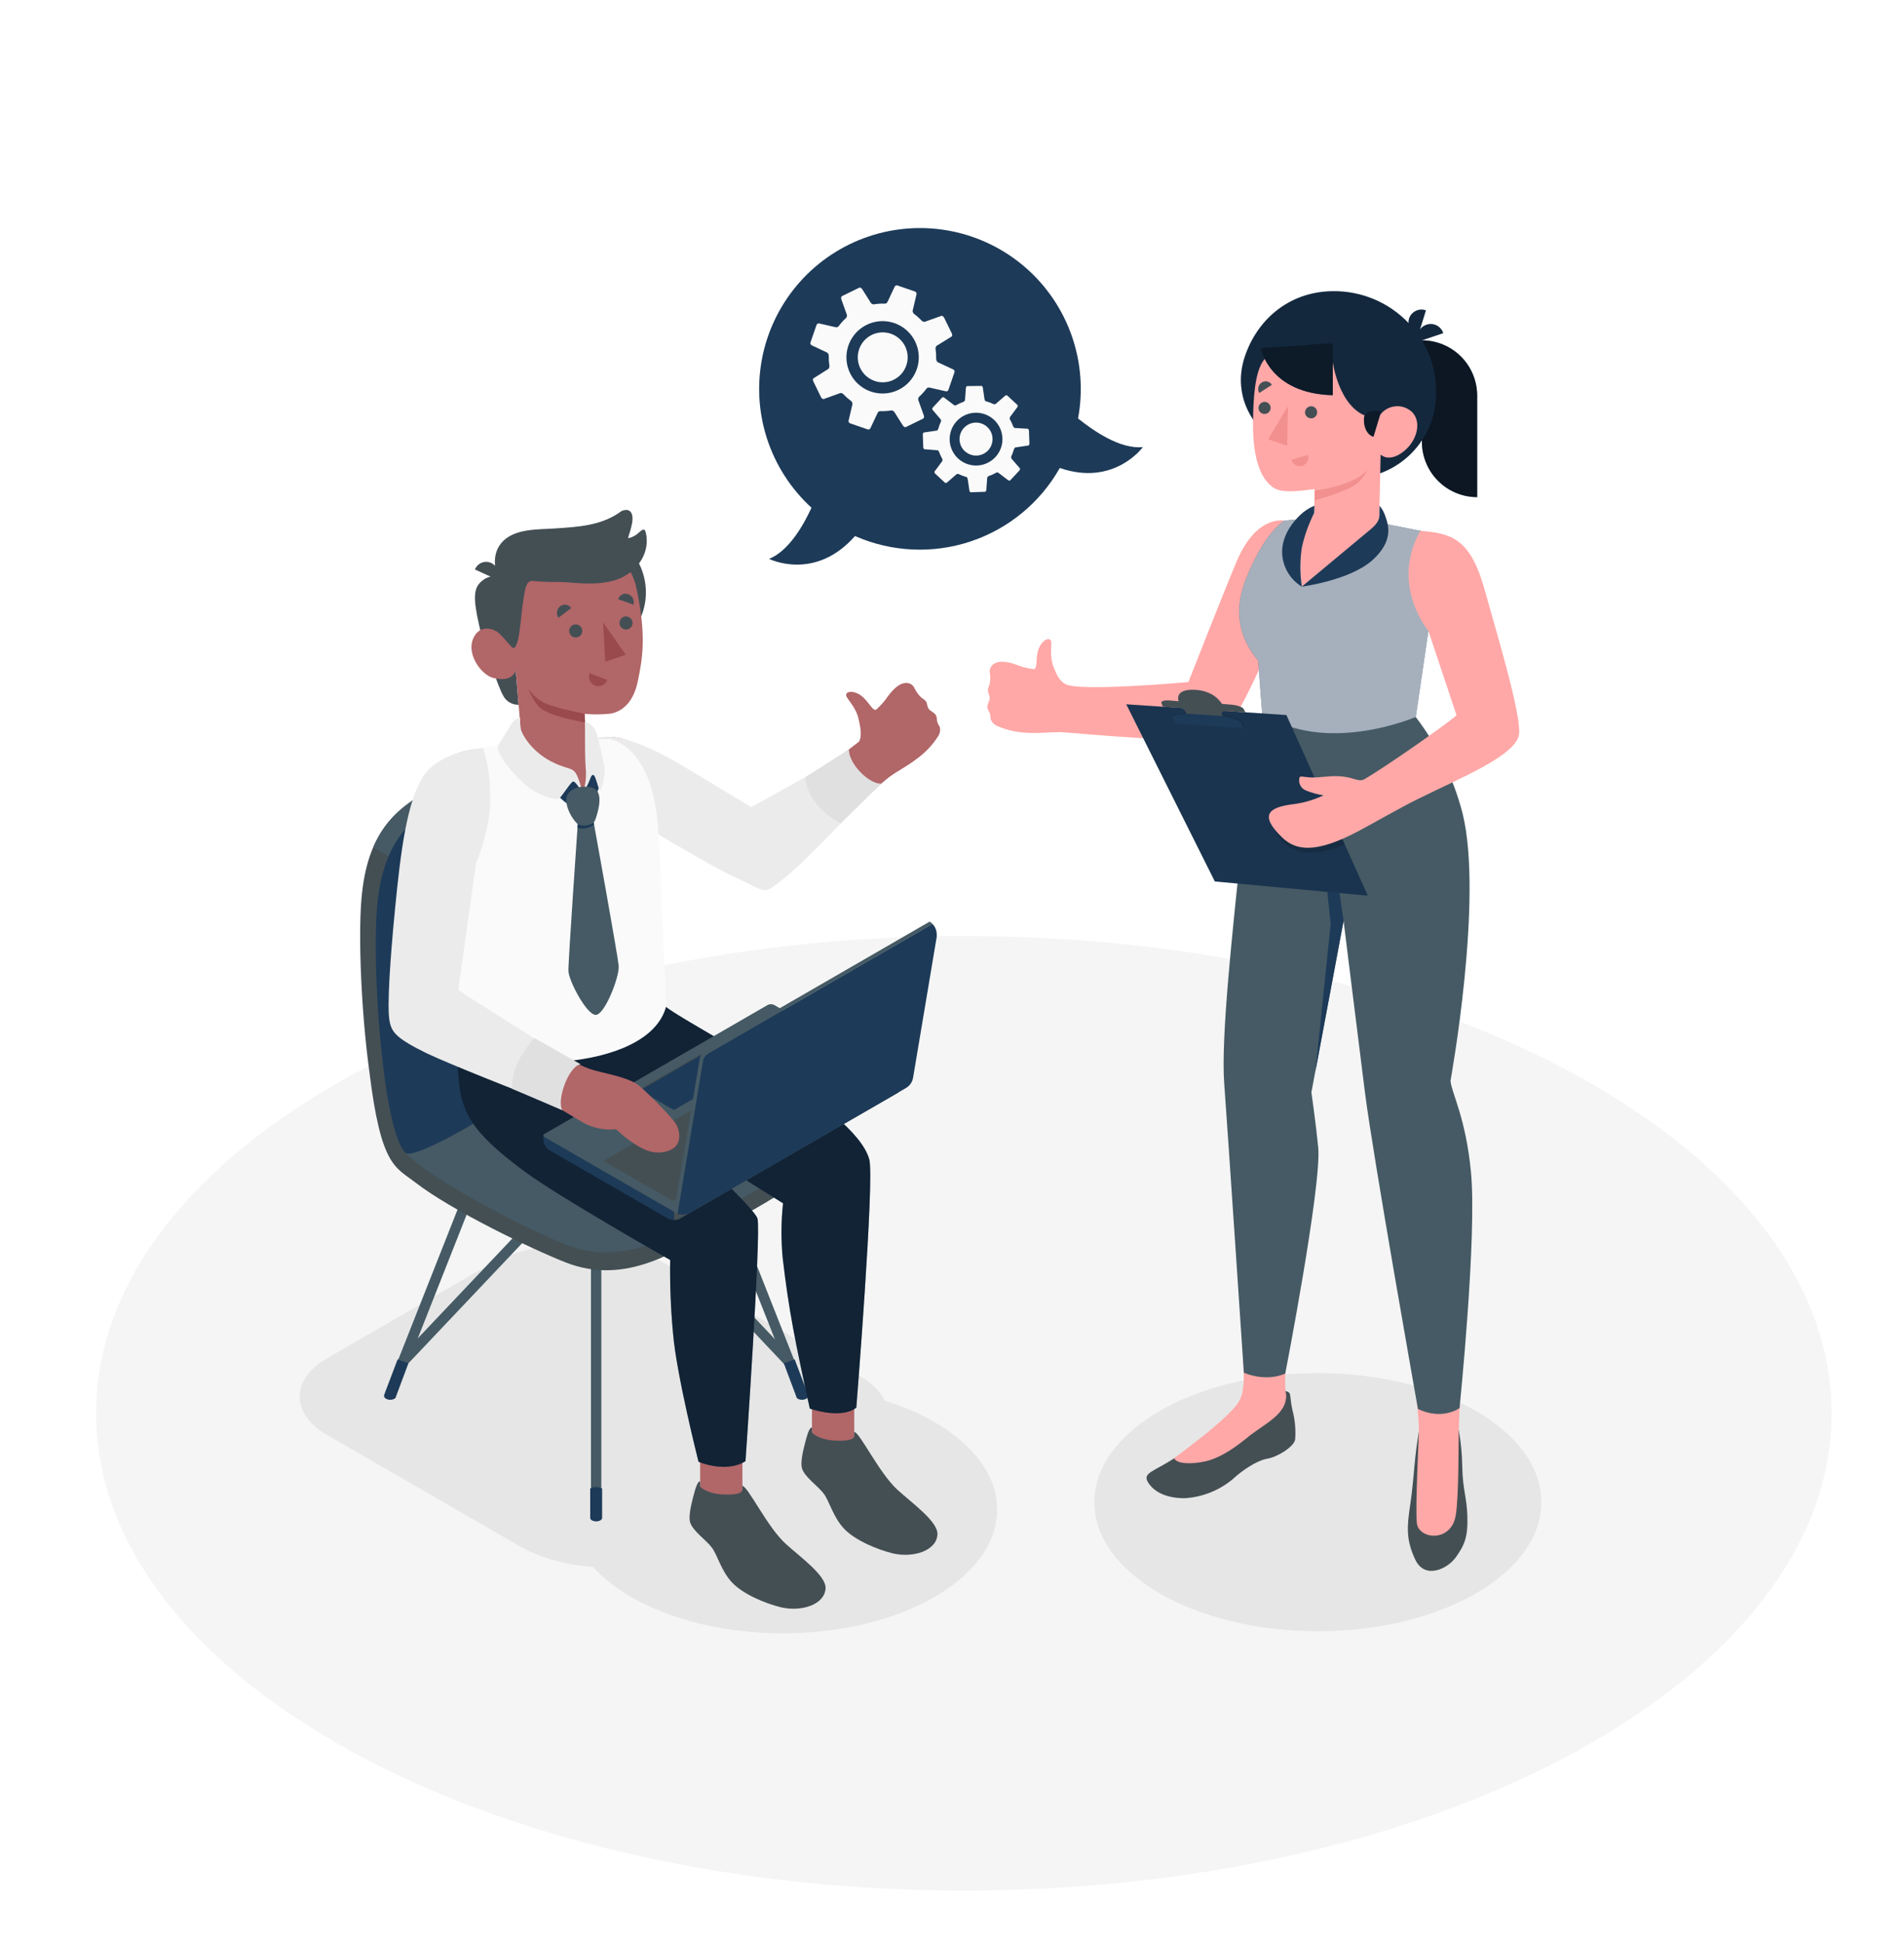 <svg width="150" height="153" viewBox="0 0 150 153" fill="none" xmlns="http://www.w3.org/2000/svg">
<g filter="url(#filter0_d_368_1702)">
<path d="M75.933 144.87C113.689 144.87 144.297 128.044 144.297 107.289C144.297 86.534 113.689 69.708 75.933 69.708C38.177 69.708 7.569 86.534 7.569 107.289C7.569 128.044 38.177 144.87 75.933 144.87Z" fill="#F5F5F5"/>
<path d="M103.821 124.452C113.545 124.452 121.428 119.901 121.428 114.288C121.428 108.675 113.545 104.124 103.821 104.124C94.097 104.124 86.214 108.675 86.214 114.288C86.214 119.901 94.097 124.452 103.821 124.452Z" fill="#E6E6E6"/>
<path d="M61.674 124.614C70.997 124.614 78.555 120.25 78.555 114.867C78.555 109.484 70.997 105.12 61.674 105.12C52.351 105.12 44.793 109.484 44.793 114.867C44.793 120.25 52.351 124.614 61.674 124.614Z" fill="#E6E6E6"/>
<path d="M25.758 108.987L40.947 117.756C44.847 120.003 51.198 120.003 55.089 117.756L67.8 110.427C70.671 108.771 70.674 106.059 67.8 104.4L52.611 95.616C48.726 93.369 42.366 93.366 38.478 95.616L25.758 102.963C22.887 104.619 22.887 107.331 25.758 108.987Z" fill="#E6E6E6"/>
<path d="M84.93 28.951C85.335 26.782 85.166 24.544 84.44 22.46C83.715 20.377 82.457 18.519 80.793 17.07C79.128 15.622 77.114 14.633 74.95 14.202C72.786 13.771 70.547 13.913 68.455 14.613C66.362 15.313 64.489 16.548 63.02 18.195C61.552 19.842 60.539 21.844 60.082 24.002C59.625 26.161 59.739 28.402 60.414 30.502C61.089 32.603 62.301 34.491 63.93 35.98C63.297 37.369 62.13 39.394 60.591 40.009C60.591 40.009 64.191 41.809 67.359 38.209C70.234 39.474 73.477 39.627 76.458 38.637C79.439 37.647 81.946 35.585 83.493 32.851C87.774 34.333 90.039 31.204 90.039 31.204C88.248 31.399 86.1 29.893 84.93 28.951Z" fill="#1D3A58"/>
<path d="M74.718 26.701L75.195 25.311C75.208 25.269 75.205 25.223 75.187 25.182C75.169 25.141 75.136 25.108 75.096 25.09L73.896 24.532C73.852 24.504 73.816 24.466 73.792 24.421C73.767 24.376 73.754 24.325 73.755 24.273C73.761 24.019 73.746 23.764 73.71 23.512C73.698 23.463 73.698 23.413 73.711 23.364C73.724 23.316 73.748 23.272 73.782 23.235L74.97 22.5C75.03 22.462 75.036 22.341 74.97 22.227L74.385 21.027C74.331 20.916 74.232 20.848 74.163 20.872L72.855 21.34C72.805 21.345 72.755 21.337 72.709 21.318C72.663 21.298 72.622 21.268 72.591 21.229C72.416 21.043 72.225 20.874 72.018 20.724C71.978 20.693 71.946 20.652 71.926 20.604C71.906 20.557 71.898 20.506 71.904 20.454L72.204 19.174C72.214 19.13 72.208 19.084 72.187 19.044C72.166 19.005 72.132 18.974 72.09 18.957L70.704 18.48C70.664 18.466 70.62 18.467 70.58 18.482C70.541 18.498 70.508 18.527 70.488 18.564L69.915 19.785C69.895 19.823 69.865 19.855 69.829 19.877C69.792 19.899 69.751 19.911 69.708 19.912C69.413 19.899 69.117 19.918 68.826 19.968C68.774 19.965 68.723 19.948 68.68 19.919C68.636 19.89 68.6 19.85 68.577 19.803L67.935 18.784C67.869 18.678 67.764 18.622 67.698 18.651L66.327 19.32C66.264 19.354 66.246 19.471 66.288 19.587L66.696 20.724C66.718 20.773 66.728 20.826 66.723 20.878C66.718 20.931 66.7 20.981 66.669 21.024C66.446 21.224 66.245 21.446 66.069 21.688C66.042 21.72 66.006 21.745 65.966 21.759C65.926 21.774 65.883 21.777 65.841 21.768L64.527 21.468C64.485 21.461 64.442 21.468 64.406 21.49C64.37 21.511 64.342 21.545 64.329 21.585L63.849 22.971C63.837 23.015 63.841 23.061 63.859 23.101C63.878 23.142 63.91 23.175 63.951 23.194L65.151 23.755C65.195 23.782 65.231 23.82 65.255 23.865C65.28 23.91 65.293 23.961 65.292 24.012C65.284 24.267 65.299 24.522 65.337 24.774C65.348 24.822 65.348 24.872 65.335 24.92C65.323 24.968 65.299 25.011 65.265 25.047L64.089 25.791C64.026 25.831 64.023 25.951 64.089 26.061L64.674 27.262C64.728 27.375 64.827 27.445 64.896 27.421L66.204 26.95C66.253 26.945 66.303 26.953 66.348 26.972C66.394 26.992 66.434 27.022 66.465 27.061C66.64 27.247 66.832 27.416 67.038 27.567C67.079 27.599 67.111 27.64 67.132 27.687C67.152 27.735 67.16 27.786 67.155 27.837L66.855 29.119C66.845 29.162 66.851 29.208 66.872 29.248C66.892 29.288 66.927 29.318 66.969 29.334L68.355 29.811C68.395 29.826 68.438 29.825 68.477 29.809C68.516 29.794 68.549 29.765 68.568 29.727L69.147 28.5C69.166 28.462 69.196 28.43 69.233 28.408C69.269 28.386 69.311 28.374 69.354 28.375C69.648 28.386 69.943 28.367 70.233 28.317C70.285 28.321 70.335 28.337 70.379 28.366C70.423 28.394 70.458 28.433 70.482 28.48L71.127 29.503C71.193 29.605 71.298 29.665 71.361 29.631L72.732 28.962C72.798 28.933 72.816 28.812 72.774 28.698L72.366 27.561C72.343 27.514 72.333 27.461 72.338 27.408C72.342 27.356 72.36 27.305 72.39 27.262C72.612 27.063 72.814 26.842 72.99 26.602C73.017 26.569 73.052 26.543 73.093 26.529C73.133 26.514 73.176 26.51 73.218 26.517L74.532 26.817C74.572 26.822 74.612 26.813 74.645 26.791C74.679 26.77 74.705 26.738 74.718 26.701V26.701ZM68.604 26.832C68.071 26.649 67.605 26.311 67.264 25.863C66.923 25.414 66.723 24.874 66.688 24.311C66.654 23.749 66.787 23.189 67.071 22.702C67.356 22.215 67.777 21.823 68.284 21.576C68.791 21.329 69.359 21.238 69.918 21.314C70.476 21.39 70.999 21.63 71.421 22.004C71.844 22.377 72.145 22.867 72.289 23.412C72.433 23.957 72.411 24.533 72.228 25.066C72.106 25.42 71.916 25.746 71.668 26.027C71.42 26.307 71.119 26.536 70.782 26.7C70.446 26.864 70.08 26.96 69.706 26.983C69.332 27.006 68.958 26.955 68.604 26.832V26.832ZM68.904 25.995C68.536 25.869 68.214 25.637 67.979 25.328C67.743 25.018 67.605 24.646 67.581 24.258C67.557 23.87 67.649 23.484 67.844 23.148C68.04 22.812 68.331 22.542 68.68 22.371C69.03 22.201 69.422 22.138 69.807 22.19C70.192 22.242 70.553 22.408 70.844 22.666C71.136 22.923 71.344 23.261 71.443 23.637C71.541 24.013 71.527 24.41 71.4 24.777C71.316 25.023 71.184 25.249 71.013 25.443C70.841 25.637 70.632 25.795 70.399 25.908C70.166 26.022 69.913 26.088 69.654 26.102C69.396 26.117 69.137 26.081 68.892 25.995H68.904Z" fill="#FAFAFA"/>
<path d="M79.596 33.814L80.325 33.031C80.347 33.007 80.359 32.975 80.359 32.942C80.359 32.91 80.347 32.878 80.325 32.854L79.698 32.128C79.676 32.097 79.663 32.061 79.659 32.024C79.656 31.986 79.663 31.948 79.68 31.915C79.76 31.747 79.826 31.572 79.875 31.393C79.896 31.312 79.953 31.237 80.004 31.231L81.009 31.084C81.063 31.084 81.102 30.997 81.099 30.907L81.063 29.932C81.063 29.842 81.015 29.764 80.964 29.761L79.95 29.701C79.899 29.701 79.836 29.629 79.809 29.551C79.746 29.375 79.668 29.206 79.575 29.044C79.557 29.011 79.547 28.975 79.547 28.937C79.547 28.9 79.557 28.863 79.575 28.831L80.148 28.06C80.17 28.035 80.182 28.004 80.182 27.971C80.182 27.939 80.17 27.907 80.148 27.883L79.365 27.154C79.342 27.134 79.312 27.123 79.281 27.123C79.25 27.123 79.22 27.134 79.197 27.154L78.453 27.799C78.428 27.818 78.399 27.83 78.368 27.834C78.337 27.838 78.305 27.834 78.276 27.823C78.084 27.728 77.883 27.652 77.676 27.598C77.622 27.598 77.571 27.505 77.559 27.418L77.43 26.545C77.43 26.455 77.364 26.386 77.313 26.389L76.2 26.401C76.146 26.401 76.101 26.476 76.092 26.566L76.029 27.445C76.03 27.483 76.02 27.52 76.002 27.553C75.983 27.587 75.957 27.614 75.924 27.634C75.721 27.703 75.525 27.793 75.339 27.901C75.312 27.917 75.282 27.925 75.251 27.925C75.219 27.925 75.189 27.917 75.162 27.901L74.373 27.301C74.347 27.283 74.316 27.276 74.285 27.28C74.254 27.284 74.226 27.299 74.205 27.322L73.476 28.105C73.455 28.129 73.443 28.161 73.443 28.193C73.443 28.226 73.455 28.257 73.476 28.282L74.1 29.011C74.122 29.041 74.135 29.077 74.139 29.115C74.142 29.152 74.135 29.19 74.118 29.224C74.039 29.392 73.974 29.567 73.923 29.746C73.902 29.827 73.845 29.902 73.794 29.908L72.789 30.055C72.735 30.055 72.696 30.142 72.699 30.232L72.735 31.207C72.735 31.297 72.783 31.375 72.837 31.378L73.848 31.453C73.902 31.453 73.962 31.525 73.989 31.603C74.052 31.778 74.13 31.948 74.223 32.11C74.242 32.142 74.252 32.18 74.252 32.218C74.252 32.256 74.242 32.293 74.223 32.326L73.65 33.094C73.628 33.118 73.616 33.15 73.616 33.182C73.616 33.215 73.628 33.246 73.65 33.271L74.433 34C74.456 34.02 74.486 34.031 74.517 34.031C74.548 34.031 74.578 34.02 74.601 34L75.345 33.355C75.37 33.336 75.399 33.324 75.43 33.319C75.461 33.315 75.493 33.319 75.522 33.331C75.714 33.426 75.915 33.501 76.122 33.556C76.176 33.556 76.227 33.649 76.239 33.736L76.368 34.609C76.368 34.699 76.434 34.768 76.485 34.765L77.598 34.726C77.652 34.726 77.697 34.651 77.706 34.561L77.769 33.682C77.768 33.644 77.778 33.606 77.796 33.573C77.815 33.54 77.841 33.512 77.874 33.493C78.083 33.425 78.284 33.336 78.474 33.226C78.501 33.21 78.531 33.201 78.562 33.201C78.594 33.201 78.624 33.21 78.651 33.226L79.44 33.826C79.464 33.841 79.492 33.848 79.52 33.846C79.548 33.844 79.575 33.833 79.596 33.814V33.814ZM75.477 32.101C75.176 31.82 74.966 31.457 74.871 31.057C74.777 30.657 74.803 30.238 74.947 29.853C75.091 29.468 75.345 29.134 75.679 28.893C76.012 28.653 76.41 28.517 76.82 28.502C77.231 28.488 77.637 28.595 77.987 28.811C78.337 29.027 78.615 29.342 78.785 29.716C78.956 30.09 79.013 30.506 78.947 30.912C78.881 31.317 78.697 31.695 78.417 31.996C78.041 32.399 77.52 32.637 76.969 32.656C76.418 32.676 75.881 32.476 75.477 32.101V32.101ZM76.008 31.531C75.819 31.355 75.687 31.128 75.628 30.877C75.568 30.627 75.584 30.364 75.674 30.123C75.764 29.881 75.924 29.672 76.133 29.521C76.341 29.371 76.59 29.285 76.848 29.276C77.105 29.267 77.36 29.334 77.579 29.469C77.798 29.605 77.972 29.802 78.079 30.036C78.186 30.271 78.221 30.532 78.18 30.786C78.138 31.04 78.023 31.276 77.847 31.465C77.611 31.716 77.284 31.863 76.939 31.874C76.594 31.884 76.26 31.758 76.008 31.522V31.531Z" fill="#FAFAFA"/>
<path d="M83.478 53.652C84.321 53.652 94.692 54.765 96.177 53.928C97.584 53.133 102.06 42.177 102.06 42.177C102.525 38.124 101.178 37.002 101.178 37.002C101.178 37.002 99.015 36.501 97.452 40.149C96.582 42.177 93.624 49.707 93.624 49.707C93.624 49.707 84.897 50.502 83.919 49.857C83.421 49.614 83.175 48.957 82.995 48.501C82.695 47.745 82.845 46.89 82.818 46.578C82.77 46.032 81.975 46.407 81.759 47.31C81.6 47.967 81.726 48.564 81.48 48.696C81.086 48.652 80.697 48.565 80.322 48.435C79.785 48.222 78.822 47.898 78.27 48.297C78.175 48.365 78.097 48.455 78.045 48.56C77.993 48.664 77.967 48.78 77.97 48.897C78.028 49.218 78.028 49.546 77.97 49.866C77.901 50.014 77.852 50.17 77.823 50.331C77.823 50.544 77.94 50.682 77.97 50.883C78.012 51.162 77.76 51.417 77.784 51.699C77.802 51.9 77.961 52.065 78.009 52.263C78.039 52.389 78.009 52.527 78.057 52.653C78.103 52.774 78.174 52.883 78.266 52.973C78.357 53.064 78.467 53.134 78.588 53.178C79.361 53.511 80.192 53.691 81.033 53.706C81.762 53.751 82.677 53.661 83.478 53.652Z" fill="#FFA8A7"/>
<path d="M114.921 108.6C115.094 109.566 115.187 110.544 115.2 111.525C115.233 113.301 115.56 113.925 115.602 115.389C115.653 117.054 115.365 117.678 114.702 118.614C114.039 119.55 112.251 120.399 111.501 118.818C110.751 117.237 110.85 116.199 111.087 114.564C111.336 112.875 111.369 111.942 111.51 110.664C111.639 109.527 111.789 108.666 111.789 108.666L114.921 108.6Z" fill="#444F54"/>
<path d="M109.881 94.62L115.731 94.515C115.644 98.415 115.023 104.922 114.921 108.585C114.903 109.275 114.939 113.943 114.678 115.365C114.288 117.495 111.756 117.207 111.621 115.932C111.486 114.657 111.786 109.203 111.777 108.642C111.801 106.293 110.697 100.158 110.121 95.94C110.1 95.733 109.908 94.824 109.881 94.62Z" fill="#FFA8A7"/>
<path d="M101.283 105.546C101.283 105.546 101.583 105.564 101.631 105.81C101.688 106.11 101.703 106.566 101.823 107.046C102.023 107.802 102.094 108.586 102.033 109.365C101.931 109.908 100.686 110.721 99.834 110.865C98.982 111.009 97.782 111.849 97.116 112.476C96.046 113.366 94.721 113.891 93.333 113.976C91.911 113.976 90.933 113.502 90.453 112.74C89.973 111.978 90.879 111.888 92.505 110.835L93.765 110.016C96.339 108.336 97.281 107.433 98.007 105.753L101.283 105.546Z" fill="#444F54"/>
<path d="M97.986 104.631C98.031 103.431 97.41 94.515 97.41 94.515L102.444 95.082C101.244 102.183 101.157 104.601 101.292 105.636C101.318 105.734 101.329 105.835 101.325 105.936C101.325 107.316 99.762 108.06 98.547 108.978C98.067 109.341 96.834 110.46 95.391 110.952C94.455 111.273 92.727 111.393 92.505 110.826C93.984 109.695 95.994 108.222 97.17 106.926C97.731 106.314 97.944 105.84 97.986 104.631Z" fill="#FFA8A7"/>
<path d="M111.54 52.467C113.261 54.723 114.514 57.301 115.224 60.048C116.883 66.756 114.273 81.108 114.273 81.108C114.357 82.08 115.473 83.997 115.884 88.278C116.373 93.339 114.984 106.878 114.984 106.878C114.984 106.878 113.646 107.877 111.708 106.947C111.708 106.947 108.165 87.045 107.532 82.014C106.977 77.622 105.849 68.514 105.849 68.514L103.314 82.014C103.314 82.014 103.668 84.474 103.851 86.346C104.136 89.307 101.256 104.157 101.256 104.157C101.256 104.157 99.906 104.868 97.992 104.094C97.992 104.094 96.714 84.894 96.447 81.342C96.171 77.673 97.125 69.123 97.827 62.316C98.04 60.264 99.078 53.934 99.441 52.176L111.54 52.467Z" fill="#455A64"/>
<path d="M105.846 68.508L105.246 64.353C103.509 64.247 101.827 63.703 100.356 62.772C100.356 62.772 101.856 64.818 104.451 65.061L104.832 68.778L103.632 80.364L105.846 68.508Z" fill="#1D3A58"/>
<path d="M99.135 48.033C99.198 49.255 99.435 52.158 99.435 52.158C104.418 55.531 111.537 52.459 111.537 52.459L112.575 45.376C112.575 45.376 109.974 41.736 112.416 37.9L108.516 37.132L103.872 36.751L101.172 36.993C99.651 38.109 98.637 40.38 98.148 41.632C97.659 42.883 96.921 45.429 99.135 48.033Z" fill="#1D3A58"/>
<path opacity="0.6" d="M99.135 48.033C99.198 49.255 99.435 52.158 99.435 52.158C104.418 55.531 111.537 52.459 111.537 52.459L112.575 45.376C112.575 45.376 109.974 41.736 112.416 37.9L108.516 37.132L103.872 36.751L101.172 36.993C99.651 38.109 98.637 40.38 98.148 41.632C97.659 42.883 96.921 45.429 99.135 48.033Z" fill="white"/>
<path d="M88.728 51.459L101.346 52.308L107.76 66.528L95.706 65.409L88.728 51.459Z" fill="#1D3A58"/>
<path opacity="0.1" d="M88.728 51.459L101.346 52.308L107.76 66.528L95.706 65.409L88.728 51.459Z" fill="black"/>
<path opacity="0.15" d="M100.404 61.296C100.586 61.769 100.891 62.185 101.287 62.501C101.683 62.818 102.156 63.023 102.657 63.096C104.328 63.315 105.936 62.496 105.936 62.496L105.399 61.296H100.404Z" fill="black"/>
<path opacity="0.15" d="M92.661 52.938L92.472 52.5C92.37 52.257 93.072 52.11 94.041 52.173L95.898 52.29C96.87 52.353 97.74 52.59 97.842 52.842L98.031 53.28L92.661 52.938Z" fill="black"/>
<path d="M91.5 51.372C91.434 51.219 91.713 51.123 92.121 51.156L92.859 51.216C92.859 51.216 92.46 50.265 94.08 50.316C95.7 50.367 96.258 51.423 96.258 51.423L97.047 51.492C97.482 51.528 97.899 51.681 97.977 51.828L98.121 52.095L91.623 51.657L91.5 51.372Z" fill="#444F54"/>
<path d="M92.442 51.702C93.042 51.729 93.285 51.759 93.444 52.134C93.627 52.56 93.729 52.878 93.729 52.878L96.606 53.076C96.606 53.076 96.366 52.536 96.282 52.326C96.198 52.116 96.264 51.963 96.723 51.993V51.813L92.223 51.546L92.442 51.702Z" fill="#444F54"/>
<path d="M92.592 52.995C92.592 52.995 92.511 52.8 92.406 52.557C92.301 52.314 93.006 52.167 93.975 52.23L95.832 52.347C96.804 52.41 97.674 52.647 97.776 52.899L97.965 53.337L92.592 52.995Z" fill="#1D3A58"/>
<path d="M101.832 59.334C102.679 59.231 103.503 58.992 104.274 58.626C103.804 58.558 103.344 58.433 102.903 58.254C102.701 58.18 102.535 58.032 102.437 57.84C102.34 57.648 102.319 57.426 102.378 57.219C102.447 57.048 102.861 57.255 103.611 57.219C104.571 57.174 105.216 57.009 106.233 57.219C106.611 57.297 107.133 57.561 107.469 57.369C109.359 56.274 114.345 52.746 114.747 52.317L112.533 45.681C112.533 45.681 109.479 42.063 111.9 37.8C114.237 37.989 115.8 38.322 116.928 42.321C118.11 46.521 119.757 52.002 119.682 53.721C119.607 55.44 115.056 57.249 111.651 58.944C110.214 59.658 107.838 61.023 106.908 61.506C103.683 63.186 102.108 63.021 100.998 61.935C99.213 60.21 99.9 59.577 101.832 59.334Z" fill="#FFA8A7"/>
<path d="M116.373 35.145C115.218 35.145 114.111 34.685 113.295 33.868C112.479 33.052 112.02 31.944 112.02 30.789V22.8C113.175 22.801 114.282 23.26 115.098 24.077C115.915 24.894 116.373 26.002 116.373 27.156V35.145Z" fill="#1D3A58"/>
<path opacity="0.6" d="M116.373 35.145C115.218 35.145 114.111 34.685 113.295 33.868C112.479 33.052 112.02 31.944 112.02 30.789V22.8C113.175 22.801 114.282 23.26 115.098 24.077C115.915 24.894 116.373 26.002 116.373 27.156V35.145Z" fill="black"/>
<path d="M98.523 28.716C98.15 28.084 97.907 27.384 97.809 26.656C97.711 25.928 97.76 25.189 97.953 24.48V24.456C98.853 21.3 101.46 18.957 105.015 18.93C106.126 18.918 107.228 19.134 108.252 19.565C109.276 19.997 110.2 20.634 110.967 21.438C110.959 21.32 110.972 21.201 111.006 21.087C111.049 20.956 111.118 20.835 111.209 20.732C111.299 20.628 111.41 20.543 111.534 20.483C111.658 20.422 111.792 20.387 111.93 20.38C112.068 20.372 112.205 20.393 112.335 20.439L111.87 21.939C111.998 21.77 112.173 21.642 112.374 21.573C112.504 21.528 112.642 21.509 112.78 21.517C112.918 21.526 113.053 21.562 113.176 21.624C113.3 21.685 113.41 21.771 113.5 21.876C113.59 21.98 113.658 22.102 113.7 22.233L112.02 22.8C112.732 23.984 113.113 25.337 113.124 26.718V27C113.123 28.768 112.421 30.463 111.171 31.714C109.921 32.964 108.226 33.668 106.458 33.669H104.292C101.829 33.666 99.681 30.69 98.523 28.716Z" fill="#1D3A58"/>
<g opacity="0.55">
<path opacity="0.55" d="M98.523 28.716C98.15 28.084 97.907 27.384 97.809 26.656C97.711 25.928 97.76 25.189 97.953 24.48V24.456C98.853 21.3 101.46 18.957 105.015 18.93C106.126 18.918 107.228 19.134 108.252 19.565C109.276 19.997 110.2 20.634 110.967 21.438C110.959 21.32 110.972 21.201 111.006 21.087C111.049 20.956 111.118 20.835 111.209 20.732C111.299 20.628 111.41 20.543 111.534 20.483C111.658 20.422 111.792 20.387 111.93 20.38C112.068 20.372 112.205 20.393 112.335 20.439L111.87 21.939C111.998 21.77 112.173 21.642 112.374 21.573C112.504 21.528 112.642 21.509 112.78 21.517C112.918 21.526 113.053 21.562 113.176 21.624C113.3 21.685 113.41 21.771 113.5 21.876C113.59 21.98 113.658 22.102 113.7 22.233L112.02 22.8C112.732 23.984 113.113 25.337 113.124 26.718V27C113.123 28.768 112.421 30.463 111.171 31.714C109.921 32.964 108.226 33.668 106.458 33.669H104.292C101.829 33.666 99.681 30.69 98.523 28.716Z" fill="black"/>
</g>
<path d="M100.359 23.7C99.483 24.186 98.733 24.822 98.715 29.376C98.7 33.234 99.915 34.221 100.545 34.512C101.175 34.803 102.381 34.671 103.563 34.512L103.533 36.411C102.54 38.166 102.209 40.218 102.6 42.195C105.021 40.32 108.651 37.146 108.651 37.146L108.768 31.797C108.768 31.797 109.44 32.49 110.643 31.497C111.636 30.675 112.002 29.256 111.267 28.467C111.076 28.281 110.843 28.142 110.588 28.062C110.333 27.983 110.063 27.965 109.799 28.01C109.536 28.055 109.287 28.162 109.073 28.322C108.858 28.482 108.685 28.69 108.567 28.929C106.044 28.929 105.087 25.719 104.925 23.967C103.53 22.521 101.826 26.307 100.359 23.7Z" fill="#FFA8A7"/>
<path d="M102.558 42.195L107.7 37.914C108.132 37.554 108.657 37.17 108.669 36.609L108.687 35.823C108.903 36.089 109.065 36.395 109.164 36.723C109.404 37.395 109.764 38.634 108.12 40.11C106.344 41.7 102.558 42.195 102.558 42.195Z" fill="#1D3A58"/>
<path d="M103.551 35.823C103.127 35.996 102.739 36.25 102.411 36.57C101.883 37.08 100.797 38.328 101.043 39.921C101.115 40.388 101.289 40.832 101.55 41.225C101.812 41.618 102.156 41.949 102.558 42.195C102.404 41.175 102.404 40.138 102.558 39.117C102.768 38.173 103.096 37.259 103.533 36.396L103.551 35.823Z" fill="#1D3A58"/>
<path d="M108.201 30.396L108.801 28.419C108.249 28.23 107.496 28.368 107.457 28.935C107.418 29.565 107.652 30.207 108.201 30.396Z" fill="#1D3A58"/>
<path opacity="0.55" d="M108.201 30.396L108.801 28.419C108.249 28.23 107.496 28.368 107.457 28.935C107.418 29.565 107.652 30.207 108.201 30.396Z" fill="black"/>
<path d="M99.324 23.4C99.324 23.4 99.951 27 105 27.12V23.019L99.324 23.4Z" fill="#1D3A58"/>
<path opacity="0.55" d="M99.324 23.4C99.324 23.4 99.951 27 105 27.12V23.019L99.324 23.4Z" fill="black"/>
<path d="M102.813 28.449C102.81 28.543 102.834 28.635 102.883 28.714C102.932 28.794 103.003 28.858 103.087 28.897C103.172 28.937 103.266 28.951 103.358 28.938C103.451 28.924 103.537 28.884 103.607 28.822C103.677 28.76 103.727 28.679 103.751 28.589C103.775 28.498 103.772 28.403 103.742 28.314C103.713 28.226 103.658 28.148 103.584 28.09C103.511 28.033 103.422 27.998 103.329 27.99C103.265 27.986 103.201 27.995 103.14 28.016C103.079 28.037 103.023 28.07 102.975 28.112C102.927 28.155 102.888 28.207 102.861 28.264C102.833 28.322 102.817 28.385 102.813 28.449V28.449Z" fill="#444F54"/>
<path d="M103.053 31.824L101.742 32.202C101.763 32.29 101.802 32.372 101.856 32.445C101.91 32.517 101.977 32.578 102.055 32.624C102.133 32.669 102.219 32.699 102.309 32.71C102.398 32.722 102.489 32.715 102.576 32.691C102.752 32.636 102.9 32.515 102.989 32.354C103.078 32.192 103.101 32.002 103.053 31.824V31.824Z" fill="#F28F8F"/>
<path d="M99.204 26.946L100.2 26.304C100.161 26.238 100.11 26.18 100.048 26.135C99.986 26.09 99.916 26.057 99.841 26.04C99.766 26.022 99.689 26.02 99.613 26.034C99.538 26.047 99.466 26.076 99.402 26.118C99.269 26.205 99.174 26.339 99.138 26.493C99.101 26.647 99.125 26.809 99.204 26.946V26.946Z" fill="#444F54"/>
<path d="M99.147 28.104C99.144 28.198 99.168 28.29 99.217 28.37C99.266 28.45 99.337 28.513 99.421 28.553C99.506 28.593 99.601 28.607 99.693 28.593C99.786 28.579 99.872 28.539 99.942 28.476C100.011 28.414 100.061 28.333 100.085 28.242C100.109 28.152 100.105 28.056 100.075 27.968C100.045 27.879 99.99 27.802 99.916 27.744C99.842 27.687 99.753 27.652 99.66 27.645C99.596 27.642 99.532 27.651 99.472 27.672C99.412 27.693 99.356 27.726 99.308 27.768C99.261 27.811 99.222 27.863 99.194 27.92C99.166 27.978 99.15 28.041 99.147 28.104Z" fill="#444F54"/>
<path d="M101.463 27.99L101.406 31.098L99.909 30.588L101.463 27.99Z" fill="#F28F8F"/>
<path d="M103.581 34.629C104.805 34.5 107.334 33.849 107.751 32.868C107.584 33.364 107.27 33.797 106.851 34.11C106.083 34.731 103.584 35.388 103.584 35.388L103.581 34.629Z" fill="#F28F8F"/>
<path d="M73.119 51.747C73.032 51.564 73.059 51.381 72.933 51.207C72.82 51.092 72.693 50.991 72.555 50.907C72.322 50.674 72.134 50.401 72 50.1C71.937 50.004 71.852 49.925 71.753 49.869C71.653 49.814 71.541 49.782 71.427 49.779C70.74 49.758 70.128 50.562 69.804 51.036C69.567 51.351 69.297 51.64 69 51.9C68.721 51.927 68.493 51.363 67.995 50.904C67.311 50.277 66.441 50.409 66.708 50.889C66.858 51.162 67.458 51.789 67.632 52.584C67.737 53.058 67.956 53.922 67.677 54.399L70.107 57.129C70.776 56.688 71.586 56.25 72.156 55.8C72.846 55.319 73.435 54.707 73.89 54C73.966 53.896 74.019 53.776 74.044 53.65C74.07 53.524 74.069 53.393 74.04 53.268C73.995 53.145 73.905 53.04 73.86 52.917C73.791 52.725 73.83 52.5 73.731 52.317C73.593 52.074 73.242 52.002 73.119 51.747Z" fill="#B16668"/>
<path d="M44.322 57.15C44.322 57.15 44.445 56.925 44.544 56.769C45.924 54.579 47.103 53.571 49.251 54.237C51.399 54.903 59.19 60.054 59.19 60.054C63.69 57.3 65.829 55.854 67.674 54.399C69.129 53.256 72.453 55.455 70.374 56.946C67.893 58.716 62.34 65.073 60.732 65.646C59.124 66.219 44.322 57.15 44.322 57.15Z" fill="#B16668"/>
<path d="M44.322 57.15C44.57 56.606 44.872 56.089 45.222 55.605C45.87 54.675 46.8 53.805 48.429 54.054C50.058 54.303 51.906 55.152 54.369 56.652C56.832 58.152 59.193 59.556 59.193 59.556L65.223 56.202L67.674 59.319C67.674 59.319 63.6 63.705 61.8 65.139C60 66.573 60.561 66.261 57.93 65.091C55.299 63.921 44.322 57.15 44.322 57.15Z" fill="#EBEBEB"/>
<path d="M66.249 60.822C65.049 60.273 63.501 58.824 63.465 57.18L66.882 55.008C66.858 56.181 68.499 57.756 69.423 57.708L66.249 60.822Z" fill="#E0E0E0"/>
<path d="M46.965 115.644C46.912 115.644 46.859 115.634 46.809 115.614C46.76 115.594 46.715 115.564 46.677 115.526C46.639 115.489 46.609 115.444 46.588 115.395C46.568 115.345 46.557 115.292 46.557 115.239V89.061C46.557 88.953 46.6 88.849 46.676 88.772C46.753 88.696 46.857 88.653 46.965 88.653C47.073 88.653 47.177 88.696 47.254 88.772C47.33 88.849 47.373 88.953 47.373 89.061V115.239C47.373 115.292 47.362 115.345 47.342 115.395C47.321 115.444 47.291 115.489 47.253 115.526C47.215 115.564 47.17 115.594 47.121 115.614C47.071 115.634 47.018 115.644 46.965 115.644V115.644Z" fill="#455A64"/>
<path d="M63.162 106.116C63.08 106.116 63.001 106.091 62.933 106.045C62.866 105.999 62.814 105.934 62.784 105.858L54.756 85.542C54.731 85.491 54.717 85.436 54.714 85.38C54.712 85.323 54.721 85.267 54.741 85.215C54.761 85.162 54.792 85.114 54.832 85.074C54.871 85.034 54.919 85.003 54.971 84.982C55.024 84.961 55.08 84.951 55.136 84.953C55.193 84.955 55.248 84.969 55.299 84.993C55.349 85.018 55.395 85.052 55.431 85.095C55.468 85.138 55.495 85.188 55.512 85.242L63.54 105.561C63.56 105.61 63.57 105.663 63.569 105.717C63.568 105.77 63.557 105.823 63.536 105.872C63.515 105.921 63.484 105.966 63.446 106.003C63.407 106.04 63.362 106.069 63.312 106.089C63.264 106.107 63.213 106.116 63.162 106.116V106.116Z" fill="#455A64"/>
<path d="M62.199 103.677C62.143 103.677 62.087 103.666 62.035 103.644C61.984 103.622 61.937 103.589 61.899 103.548L46.962 87.744L32.052 103.482C32.015 103.521 31.971 103.552 31.922 103.574C31.873 103.596 31.821 103.608 31.767 103.61C31.714 103.611 31.66 103.602 31.61 103.582C31.56 103.563 31.515 103.534 31.476 103.497C31.398 103.422 31.354 103.32 31.351 103.212C31.348 103.104 31.387 103 31.461 102.921L46.668 86.871C46.706 86.83 46.753 86.797 46.804 86.775C46.856 86.752 46.912 86.741 46.968 86.742C47.024 86.742 47.08 86.753 47.131 86.775C47.183 86.797 47.23 86.83 47.268 86.871L62.499 102.99C62.573 103.068 62.613 103.173 62.611 103.281C62.608 103.389 62.562 103.491 62.484 103.566C62.407 103.639 62.305 103.679 62.199 103.677Z" fill="#455A64"/>
<path d="M30.768 106.116C30.718 106.115 30.668 106.106 30.621 106.089C30.521 106.048 30.441 105.971 30.398 105.872C30.354 105.773 30.352 105.661 30.39 105.561L38.418 85.242C38.463 85.15 38.542 85.078 38.637 85.041C38.733 85.005 38.839 85.005 38.934 85.043C39.03 85.081 39.107 85.153 39.152 85.245C39.196 85.338 39.204 85.444 39.174 85.542L31.149 105.858C31.119 105.934 31.066 105.999 30.998 106.045C30.93 106.091 30.85 106.116 30.768 106.116V106.116Z" fill="#455A64"/>
<path d="M62.61 103.05L63.669 105.849C63.672 105.873 63.672 105.897 63.669 105.921V105.972C63.638 106.048 63.58 106.111 63.507 106.149C63.407 106.199 63.297 106.225 63.184 106.225C63.072 106.225 62.962 106.199 62.862 106.149C62.806 106.12 62.762 106.074 62.736 106.017V106.017V105.981L61.752 103.353L62.61 103.05Z" fill="#1D3A58"/>
<path d="M31.323 103.05L30.261 105.849C30.258 105.873 30.258 105.897 30.261 105.921C30.258 105.938 30.258 105.955 30.261 105.972C30.29 106.049 30.346 106.112 30.42 106.149C30.52 106.199 30.631 106.225 30.743 106.225C30.855 106.225 30.965 106.199 31.065 106.149C31.121 106.12 31.165 106.074 31.191 106.017V106.017V105.981L32.175 103.353L31.323 103.05Z" fill="#1D3A58"/>
<path d="M47.436 113.211V115.527C47.432 115.568 47.417 115.608 47.393 115.641C47.368 115.675 47.336 115.702 47.298 115.719C47.196 115.772 47.082 115.8 46.967 115.8C46.851 115.8 46.737 115.772 46.635 115.719C46.597 115.702 46.564 115.676 46.54 115.642C46.515 115.608 46.501 115.569 46.497 115.527V113.211C46.642 113.134 46.803 113.094 46.967 113.094C47.13 113.094 47.291 113.134 47.436 113.211Z" fill="#1D3A58"/>
<path d="M65.172 85.266C65.172 84.537 64.53 83.766 63.18 82.884C60.684 81.264 53.421 77.208 49.929 75.273C49.927 75.266 49.923 75.261 49.917 75.256C49.912 75.251 49.906 75.248 49.899 75.246C47.199 73.614 46.395 66.654 44.535 60.753C43.902 58.74 43.125 57.603 42.204 57.069C41.985 56.94 41.181 56.499 41.004 56.391C39.18 55.296 36.783 56.61 33.804 58.242C31.056 59.742 28.908 61.674 28.476 66.783C28.212 69.894 28.476 75.837 29.094 80.343C30.009 87.87 31.131 87.882 32.76 89.142C35.568 91.311 41.886 94.356 44.55 95.403C49.38 97.305 53.328 94.374 56.268 92.922C58.968 91.557 61.574 90.014 64.068 88.302C64.806 87.768 65.187 87.228 65.178 86.658C65.166 86.427 65.172 85.5 65.172 85.266Z" fill="#444F54"/>
<path d="M56.262 91.518C58.962 90.153 61.567 88.609 64.062 86.898C65.736 85.683 65.583 84.441 63.183 82.884C59.85 80.721 48.012 74.214 48.012 74.214C48.012 74.214 30.837 84.351 31.575 86.214C32.313 88.077 41.196 92.673 44.547 93.993C49.374 95.901 53.322 92.97 56.262 91.518Z" fill="#455A64"/>
<path d="M42.096 57C40.296 56.052 37.938 57.342 35.034 58.935C33.171 59.955 31.584 61.164 30.621 63.435L29.4 62.724C30.363 60.471 31.947 59.262 33.801 58.242C36.786 56.61 39.18 55.299 41.001 56.391C41.16 56.484 41.793 56.835 42.096 57Z" fill="#455A64"/>
<path d="M35.031 58.941C39.498 56.496 42.645 54.762 44.535 60.741C46.395 66.642 47.211 73.602 49.899 75.234C49.899 75.234 50.718 75.303 44.034 80.352C41.907 81.96 39.327 83.277 37.632 84.285C34.311 86.265 32.298 87.06 31.98 86.796C30.222 85.338 29.28 72.579 29.703 67.47C30.126 62.361 32.283 60.447 35.031 58.941Z" fill="#1D3A58"/>
<path d="M55.158 114.207H58.488V108.414H55.158V114.207Z" fill="#B16668"/>
<path d="M58.479 113.289V113.004C58.908 113.004 60.432 116.229 61.89 117.558C63.051 118.617 65.091 120.066 65.04 121.068C64.977 122.364 63.129 122.937 61.536 122.568C60.291 122.268 58.515 121.524 57.663 120.603C56.811 119.682 56.532 118.473 56.085 117.87C55.638 117.267 54.615 116.595 54.375 115.896C54.243 115.515 54.399 114.675 54.585 113.967C54.756 113.316 54.939 112.602 55.161 112.662V113.064C55.428 113.364 56.166 113.664 57 113.685C57.54 113.7 58.482 113.7 58.479 113.289Z" fill="#444F54"/>
<path d="M63.969 109.971H67.299V104.178H63.969V109.971Z" fill="#B16668"/>
<path d="M67.293 109.056V108.756C67.719 108.756 69.246 111.981 70.704 113.313C71.865 114.372 73.905 115.818 73.854 116.823C73.791 118.116 71.943 118.692 70.35 118.323C69.105 118.023 67.329 117.276 66.477 116.355C65.625 115.434 65.346 114.225 64.899 113.622C64.452 113.019 63.429 112.347 63.189 111.651C63.054 111.267 63.213 110.43 63.399 109.722C63.57 109.071 63.753 108.354 63.975 108.417V108.816C64.242 109.116 64.98 109.416 65.814 109.44C66.351 109.464 67.296 109.467 67.293 109.056Z" fill="#444F54"/>
<path d="M35.967 77.463C36.198 82.746 35.715 84.111 41.397 88.296C44.079 90.273 52.797 95.217 52.797 95.217C52.768 97.153 52.844 99.088 53.025 101.016C53.304 104.301 55.032 111.108 55.032 111.108C55.032 111.108 57.189 112.035 58.731 111.057C58.731 111.057 59.967 93.186 59.679 91.971C59.475 91.11 53.289 85.494 53.289 85.494L61.689 90.753C61.537 92.173 61.527 93.605 61.659 95.028C62.148 99.228 62.637 101.61 63.798 106.917C63.798 106.917 66.24 107.793 67.461 106.845C67.461 106.845 68.904 88.845 68.484 87.303C67.338 83.073 54.264 76.824 52.257 75.129C51.126 74.163 35.967 77.463 35.967 77.463Z" fill="#1D3A58"/>
<path opacity="0.4" d="M35.967 77.463C36.198 82.746 35.715 84.111 41.397 88.296C44.079 90.273 52.797 95.217 52.797 95.217C52.768 97.153 52.844 99.088 53.025 101.016C53.304 104.301 55.032 111.108 55.032 111.108C55.032 111.108 57.189 112.035 58.731 111.057C58.731 111.057 59.967 93.186 59.679 91.971C59.475 91.11 53.289 85.494 53.289 85.494L61.689 90.753C61.537 92.173 61.527 93.605 61.659 95.028C62.148 99.228 62.637 101.61 63.798 106.917C63.798 106.917 66.24 107.793 67.461 106.845C67.461 106.845 68.904 88.845 68.484 87.303C67.338 83.073 54.264 76.824 52.257 75.129C51.126 74.163 35.967 77.463 35.967 77.463Z" fill="black"/>
<path d="M41.004 54.363C40.851 54.402 37.344 55.011 37.344 55.011C35.844 55.35 34.893 57.285 34.893 57.285C34.721 61.414 35.125 65.546 36.093 69.564L35.826 78C38.136 80.514 51.054 80.604 52.476 75.261C52.476 75.261 52.032 63.513 51.822 60.954C51.507 57.054 50.097 54.774 48.081 54.198C48.081 54.198 46.62 54.198 46.089 54.219L41.004 54.363Z" fill="#FAFAFA"/>
<path d="M47.376 57.492C47.025 58.323 46.92 59.22 46.08 59.748C44.91 59.877 43.785 58.476 43.14 57.798L44.997 56.733L45.915 58.476L46.479 56.649L47.376 57.492Z" fill="#1D3A58"/>
<path d="M50.874 42.327C51.036 44.94 49.203 47.181 46.782 47.328C44.361 47.475 42.264 45.483 42.105 42.87C41.946 40.257 43.773 38.019 46.197 37.869C48.621 37.719 50.7 39.714 50.874 42.327Z" fill="#444F54"/>
<path d="M37.941 46.064C37.362 43.664 37.209 42.584 37.761 41.945C37.936 41.744 38.155 41.585 38.401 41.481C38.647 41.377 38.913 41.331 39.18 41.345L39.843 45.68L40.629 48.764L40.857 51.497C40.604 51.504 40.355 51.438 40.138 51.308C39.922 51.178 39.746 50.989 39.633 50.762C39.255 50.111 38.397 47.489 38.07 46.472H38.04C38.007 46.334 37.974 46.199 37.941 46.07V46.064Z" fill="#444F54"/>
<path d="M40.407 46.548C40.131 46.734 39.69 46.212 39.315 45.864C38.94 45.516 37.758 45.084 37.26 46.329C36.762 47.574 37.941 49.158 38.865 49.386C40.455 49.779 40.629 48.765 40.629 48.765L41.1 54.387C42.045 55.503 43.147 56.477 44.37 57.279C44.67 57.477 44.88 57.057 45.216 57.219C45.516 57.36 45.729 58.119 45.918 58.476C46.47 57.513 46.818 54.939 46.167 53.922L46.056 52.209C46.755 52.277 47.459 52.27 48.156 52.188C49.293 51.939 49.956 50.988 50.229 49.725C50.664 47.697 50.904 46.014 50.157 42.372C49.302 38.19 44.268 38.172 41.673 40.041C39.078 41.91 40.407 46.548 40.407 46.548Z" fill="#B16668"/>
<path d="M40.437 47.028C40.293 47.028 39.69 46.167 39.315 45.864C38.793 45.447 39.18 41.346 39.18 41.346C39.18 41.346 38.58 39.846 39.495 38.757C40.479 37.59 42.387 37.707 43.755 37.611C45.528 37.488 47.25 37.404 48.777 36.378C48.866 36.297 48.971 36.235 49.085 36.197C49.2 36.16 49.32 36.147 49.44 36.159C50.241 36.393 49.581 37.923 49.479 38.385C49.806 38.317 50.106 38.157 50.346 37.926C50.535 37.764 50.781 37.521 50.874 37.926C51.237 39.441 50.316 40.848 48.966 41.487C48.024 41.931 46.95 41.97 45.912 41.937C45.195 41.913 44.478 41.811 43.767 41.829C43.173 41.832 42.579 41.805 41.988 41.748C41.454 41.709 41.37 42.231 41.172 43.65C40.998 44.886 40.917 46.989 40.437 47.028Z" fill="#444F54"/>
<path d="M39.201 41.66L37.416 40.842C37.464 40.722 37.536 40.613 37.627 40.522C37.718 40.431 37.827 40.359 37.947 40.311C38.066 40.263 38.195 40.24 38.324 40.243C38.453 40.246 38.58 40.275 38.697 40.328C38.937 40.443 39.123 40.645 39.217 40.893C39.311 41.142 39.305 41.416 39.201 41.66V41.66Z" fill="#444F54"/>
<path d="M46.053 52.2C46.053 52.2 43.878 51.795 42.954 51.372C42.41 51.13 41.952 50.73 41.64 50.223C41.807 50.739 42.076 51.217 42.432 51.627C43.137 52.422 46.095 52.884 46.095 52.884L46.053 52.2Z" fill="#9A4A4D"/>
<path d="M45.873 45.702C45.869 45.803 45.835 45.901 45.776 45.983C45.717 46.065 45.634 46.127 45.54 46.163C45.445 46.199 45.342 46.206 45.243 46.184C45.144 46.161 45.054 46.11 44.984 46.037C44.914 45.964 44.867 45.872 44.85 45.772C44.832 45.672 44.843 45.569 44.883 45.477C44.924 45.383 44.99 45.304 45.075 45.249C45.16 45.193 45.259 45.164 45.36 45.165C45.429 45.166 45.497 45.181 45.56 45.209C45.623 45.237 45.68 45.277 45.728 45.327C45.775 45.377 45.813 45.435 45.838 45.5C45.863 45.564 45.875 45.633 45.873 45.702V45.702Z" fill="#444F54"/>
<path d="M45 43.883L43.998 44.642C43.901 44.504 43.861 44.334 43.885 44.167C43.909 44 43.995 43.848 44.127 43.742C44.192 43.691 44.267 43.654 44.348 43.633C44.428 43.612 44.512 43.608 44.594 43.621C44.677 43.634 44.755 43.664 44.825 43.71C44.895 43.755 44.954 43.814 45 43.883Z" fill="#444F54"/>
<path d="M46.449 49.014L47.832 49.533C47.802 49.626 47.754 49.712 47.69 49.786C47.627 49.86 47.548 49.92 47.461 49.963C47.373 50.006 47.277 50.03 47.18 50.035C47.082 50.04 46.985 50.026 46.893 49.992C46.706 49.918 46.556 49.775 46.473 49.593C46.39 49.41 46.381 49.202 46.449 49.014V49.014Z" fill="#9A4A4D"/>
<path d="M49.902 43.614L48.702 43.182C48.725 43.103 48.765 43.029 48.818 42.966C48.872 42.903 48.937 42.851 49.011 42.815C49.086 42.778 49.166 42.757 49.249 42.753C49.331 42.749 49.414 42.762 49.491 42.792C49.653 42.849 49.785 42.967 49.862 43.12C49.939 43.273 49.953 43.45 49.902 43.614V43.614Z" fill="#444F54"/>
<path d="M49.836 45.075C49.833 45.176 49.799 45.274 49.74 45.356C49.681 45.439 49.599 45.502 49.505 45.538C49.41 45.575 49.307 45.582 49.208 45.56C49.109 45.538 49.019 45.487 48.948 45.414C48.878 45.341 48.831 45.249 48.813 45.149C48.795 45.049 48.806 44.946 48.846 44.853C48.886 44.76 48.953 44.681 49.038 44.625C49.122 44.569 49.222 44.54 49.323 44.541C49.392 44.542 49.46 44.556 49.523 44.584C49.586 44.611 49.643 44.651 49.691 44.701C49.738 44.751 49.776 44.809 49.801 44.873C49.826 44.937 49.838 45.006 49.836 45.075V45.075Z" fill="#444F54"/>
<path d="M47.514 45.012L47.682 48.105L49.296 47.556L47.514 45.012Z" fill="#9A4A4D"/>
<path d="M45.9 58.479C45.9 58.479 45.645 57.3 45.342 56.856C45.039 56.412 44.514 56.538 43.413 55.956C41.805 55.125 40.992 53.676 40.98 53.169V52.524C40.84 52.547 40.706 52.602 40.589 52.683C40.473 52.765 40.376 52.871 40.305 52.995C40.029 53.439 39.501 54.267 39.264 54.666C39.027 55.065 39.807 56.286 41.094 57.54C42.063 58.485 43.542 59.058 44.04 58.875C44.226 58.803 44.94 57.597 45.147 57.54C45.354 57.483 45.9 58.479 45.9 58.479Z" fill="#EBEBEB"/>
<path d="M46.086 52.821C46.319 52.896 46.529 53.031 46.694 53.212C46.859 53.393 46.974 53.614 47.028 53.853C47.199 54.363 47.424 55.554 47.598 56.253C47.772 56.952 47.376 58.134 47.28 58.284C47.22 58.38 47.064 57.654 46.896 57.237C46.728 56.82 46.596 57.108 46.545 57.198C46.384 57.651 46.166 58.083 45.897 58.482C46.104 57.92 46.193 57.322 46.161 56.724C46.077 55.86 46.089 54.219 46.089 54.219L46.086 52.821Z" fill="#EBEBEB"/>
<path d="M46.665 58.029C47.073 58.149 47.433 58.59 47.088 59.928C46.887 60.717 46.773 60.762 46.773 60.762C46.588 60.879 46.378 60.953 46.16 60.976C45.942 60.999 45.722 60.972 45.516 60.897C44.895 60.327 44.268 58.968 44.847 58.389C45.426 57.81 46.335 57.93 46.665 58.029Z" fill="#455A64"/>
<path d="M46.773 60.762C46.773 60.762 48.666 71.208 48.741 72.051C48.816 72.894 47.655 75.891 46.941 75.918C46.227 75.945 44.802 73.218 44.781 72.465C44.76 71.712 45.516 60.9 45.516 60.9L46.773 60.762Z" fill="#455A64"/>
<path d="M45.516 60.9C45.719 60.99 45.942 61.025 46.163 61.001C46.383 60.977 46.594 60.896 46.773 60.765L46.803 60.93C46.622 61.075 46.408 61.174 46.181 61.219C45.953 61.264 45.718 61.253 45.495 61.188L45.516 60.9Z" fill="#1D3A58"/>
<path d="M42.81 85.395V85.74C42.81 85.912 42.855 86.08 42.941 86.229C43.027 86.377 43.15 86.501 43.299 86.586L52.599 91.944C52.748 92.028 52.916 92.073 53.087 92.073C53.258 92.073 53.425 92.028 53.574 91.944L70.653 82.083C70.802 81.998 70.926 81.874 71.012 81.726C71.097 81.577 71.142 81.409 71.142 81.237V81L53.1 91.425L42.81 85.395Z" fill="#1D3A58"/>
<path d="M71.151 81L61.026 75.156C60.938 75.104 60.837 75.077 60.735 75.077C60.633 75.077 60.532 75.104 60.444 75.156L42.876 85.299C42.856 85.31 42.839 85.327 42.828 85.346C42.816 85.366 42.81 85.389 42.81 85.412C42.81 85.434 42.816 85.457 42.828 85.477C42.839 85.496 42.856 85.513 42.876 85.524L53.1 91.425L71.151 81Z" fill="#455A64"/>
<path d="M53.004 90.564L47.541 87.414L63.513 78.195L69.003 81.327L53.004 90.564Z" fill="#444F54"/>
<path d="M50.319 81.801L50.418 81.861L53.097 83.406L57.858 80.658L57.957 80.601L55.179 78.996L50.319 81.801Z" fill="#444F54"/>
<path d="M50.418 81.861L53.097 83.406L57.858 80.658L55.179 79.11L50.418 81.861Z" fill="#1D3A58"/>
<path d="M53.1 91.425V92.073C53.27 92.074 53.438 92.029 53.586 91.944L70.665 82.083C70.814 81.998 70.938 81.874 71.023 81.726C71.109 81.577 71.154 81.409 71.154 81.237V81L53.1 91.425Z" fill="#1D3A58"/>
<path d="M53.1 91.425V92.073C53.27 92.074 53.438 92.029 53.586 91.944L70.665 82.083C70.814 81.998 70.938 81.874 71.023 81.726C71.109 81.577 71.154 81.409 71.154 81.237V81L53.1 91.425Z" fill="#444F54"/>
<path d="M53.373 91.569C53.534 91.631 53.708 91.656 53.88 91.642C54.052 91.629 54.219 91.577 54.369 91.491L71.373 81.675C71.52 81.589 71.647 81.472 71.744 81.332C71.841 81.192 71.906 81.033 71.934 80.865L73.797 69.765C73.802 69.702 73.802 69.639 73.797 69.576C73.797 69.423 73.767 69.272 73.708 69.131C73.65 68.99 73.564 68.862 73.455 68.754L55.785 78.954C55.676 79.017 55.582 79.104 55.51 79.207C55.437 79.311 55.389 79.429 55.368 79.554L53.373 91.569Z" fill="#1D3A58"/>
<path d="M53.1 91.425L53.217 91.491C53.268 91.521 53.321 91.547 53.376 91.569L55.386 79.554C55.407 79.43 55.455 79.311 55.527 79.208C55.599 79.104 55.694 79.017 55.803 78.954L73.473 68.754C73.402 68.684 73.322 68.624 73.236 68.574L55.536 78.795C55.427 78.859 55.334 78.946 55.262 79.049C55.191 79.153 55.143 79.271 55.122 79.395L53.1 91.425Z" fill="#455A64"/>
<path d="M62.949 81.321C63.072 80.577 63.849 79.59 64.662 79.116C65.475 78.642 66.048 78.858 65.925 79.602C65.802 80.346 65.025 81.333 64.212 81.807C63.399 82.281 62.823 82.065 62.949 81.321Z" fill="#1D3A58"/>
<path d="M44.187 83.358C42.111 82.458 35.25 79.437 33.087 78.219C30.924 77.001 30.561 76.209 30.687 74.793C31.038 71.238 31.794 62.382 32.502 59.715C33.126 57.378 34.002 55.578 37.326 55.011C38.349 56.058 38.466 61.257 37.026 63.54C36.534 66.591 36.066 73.98 36.066 73.98C36.066 73.98 38.814 75.849 42.243 77.913C43.743 78.813 45.264 79.761 46.488 80.181C47.436 80.505 49.128 80.718 50.172 81.36C50.613 81.63 52.872 83.892 53.232 84.477C53.592 85.062 53.811 86.259 52.611 86.637C51.513 86.985 50.622 86.517 49.731 85.905C49.309 85.604 48.908 85.276 48.531 84.921C47.642 85.018 46.745 84.84 45.96 84.411C45.321 84.027 44.187 83.358 44.187 83.358Z" fill="#B16668"/>
<path d="M38.022 54.9C38.022 54.9 34.851 55.122 33.495 56.925C32.055 58.842 31.548 63.252 31.131 67.479C30.714 71.706 30.501 75.24 30.678 76.326C30.831 77.265 31.173 77.739 33.6 78.933C35.4 79.8 41.538 82.2 41.538 82.2C41.538 82.2 42.069 79.815 43.41 78.6L36.096 73.98L37.506 63.942C37.506 63.942 38.679 61.344 38.625 58.65C38.571 55.956 38.022 54.9 38.022 54.9Z" fill="#EBEBEB"/>
<path d="M40.347 81.735C40.287 80.409 40.902 79.077 42.111 77.742L45.741 79.803C44.805 79.947 43.83 82.629 44.301 83.424L40.347 81.735Z" fill="#E0E0E0"/>
</g>
<defs>
<filter id="filter0_d_368_1702" x="-4" y="0" width="158" height="158" filterUnits="userSpaceOnUse" color-interpolation-filters="sRGB">
<feFlood flood-opacity="0" result="BackgroundImageFix"/>
<feColorMatrix in="SourceAlpha" type="matrix" values="0 0 0 0 0 0 0 0 0 0 0 0 0 0 0 0 0 0 127 0" result="hardAlpha"/>
<feOffset dy="4"/>
<feGaussianBlur stdDeviation="2"/>
<feComposite in2="hardAlpha" operator="out"/>
<feColorMatrix type="matrix" values="0 0 0 0 0 0 0 0 0 0 0 0 0 0 0 0 0 0 0.25 0"/>
<feBlend mode="normal" in2="BackgroundImageFix" result="effect1_dropShadow_368_1702"/>
<feBlend mode="normal" in="SourceGraphic" in2="effect1_dropShadow_368_1702" result="shape"/>
</filter>
</defs>
</svg>

